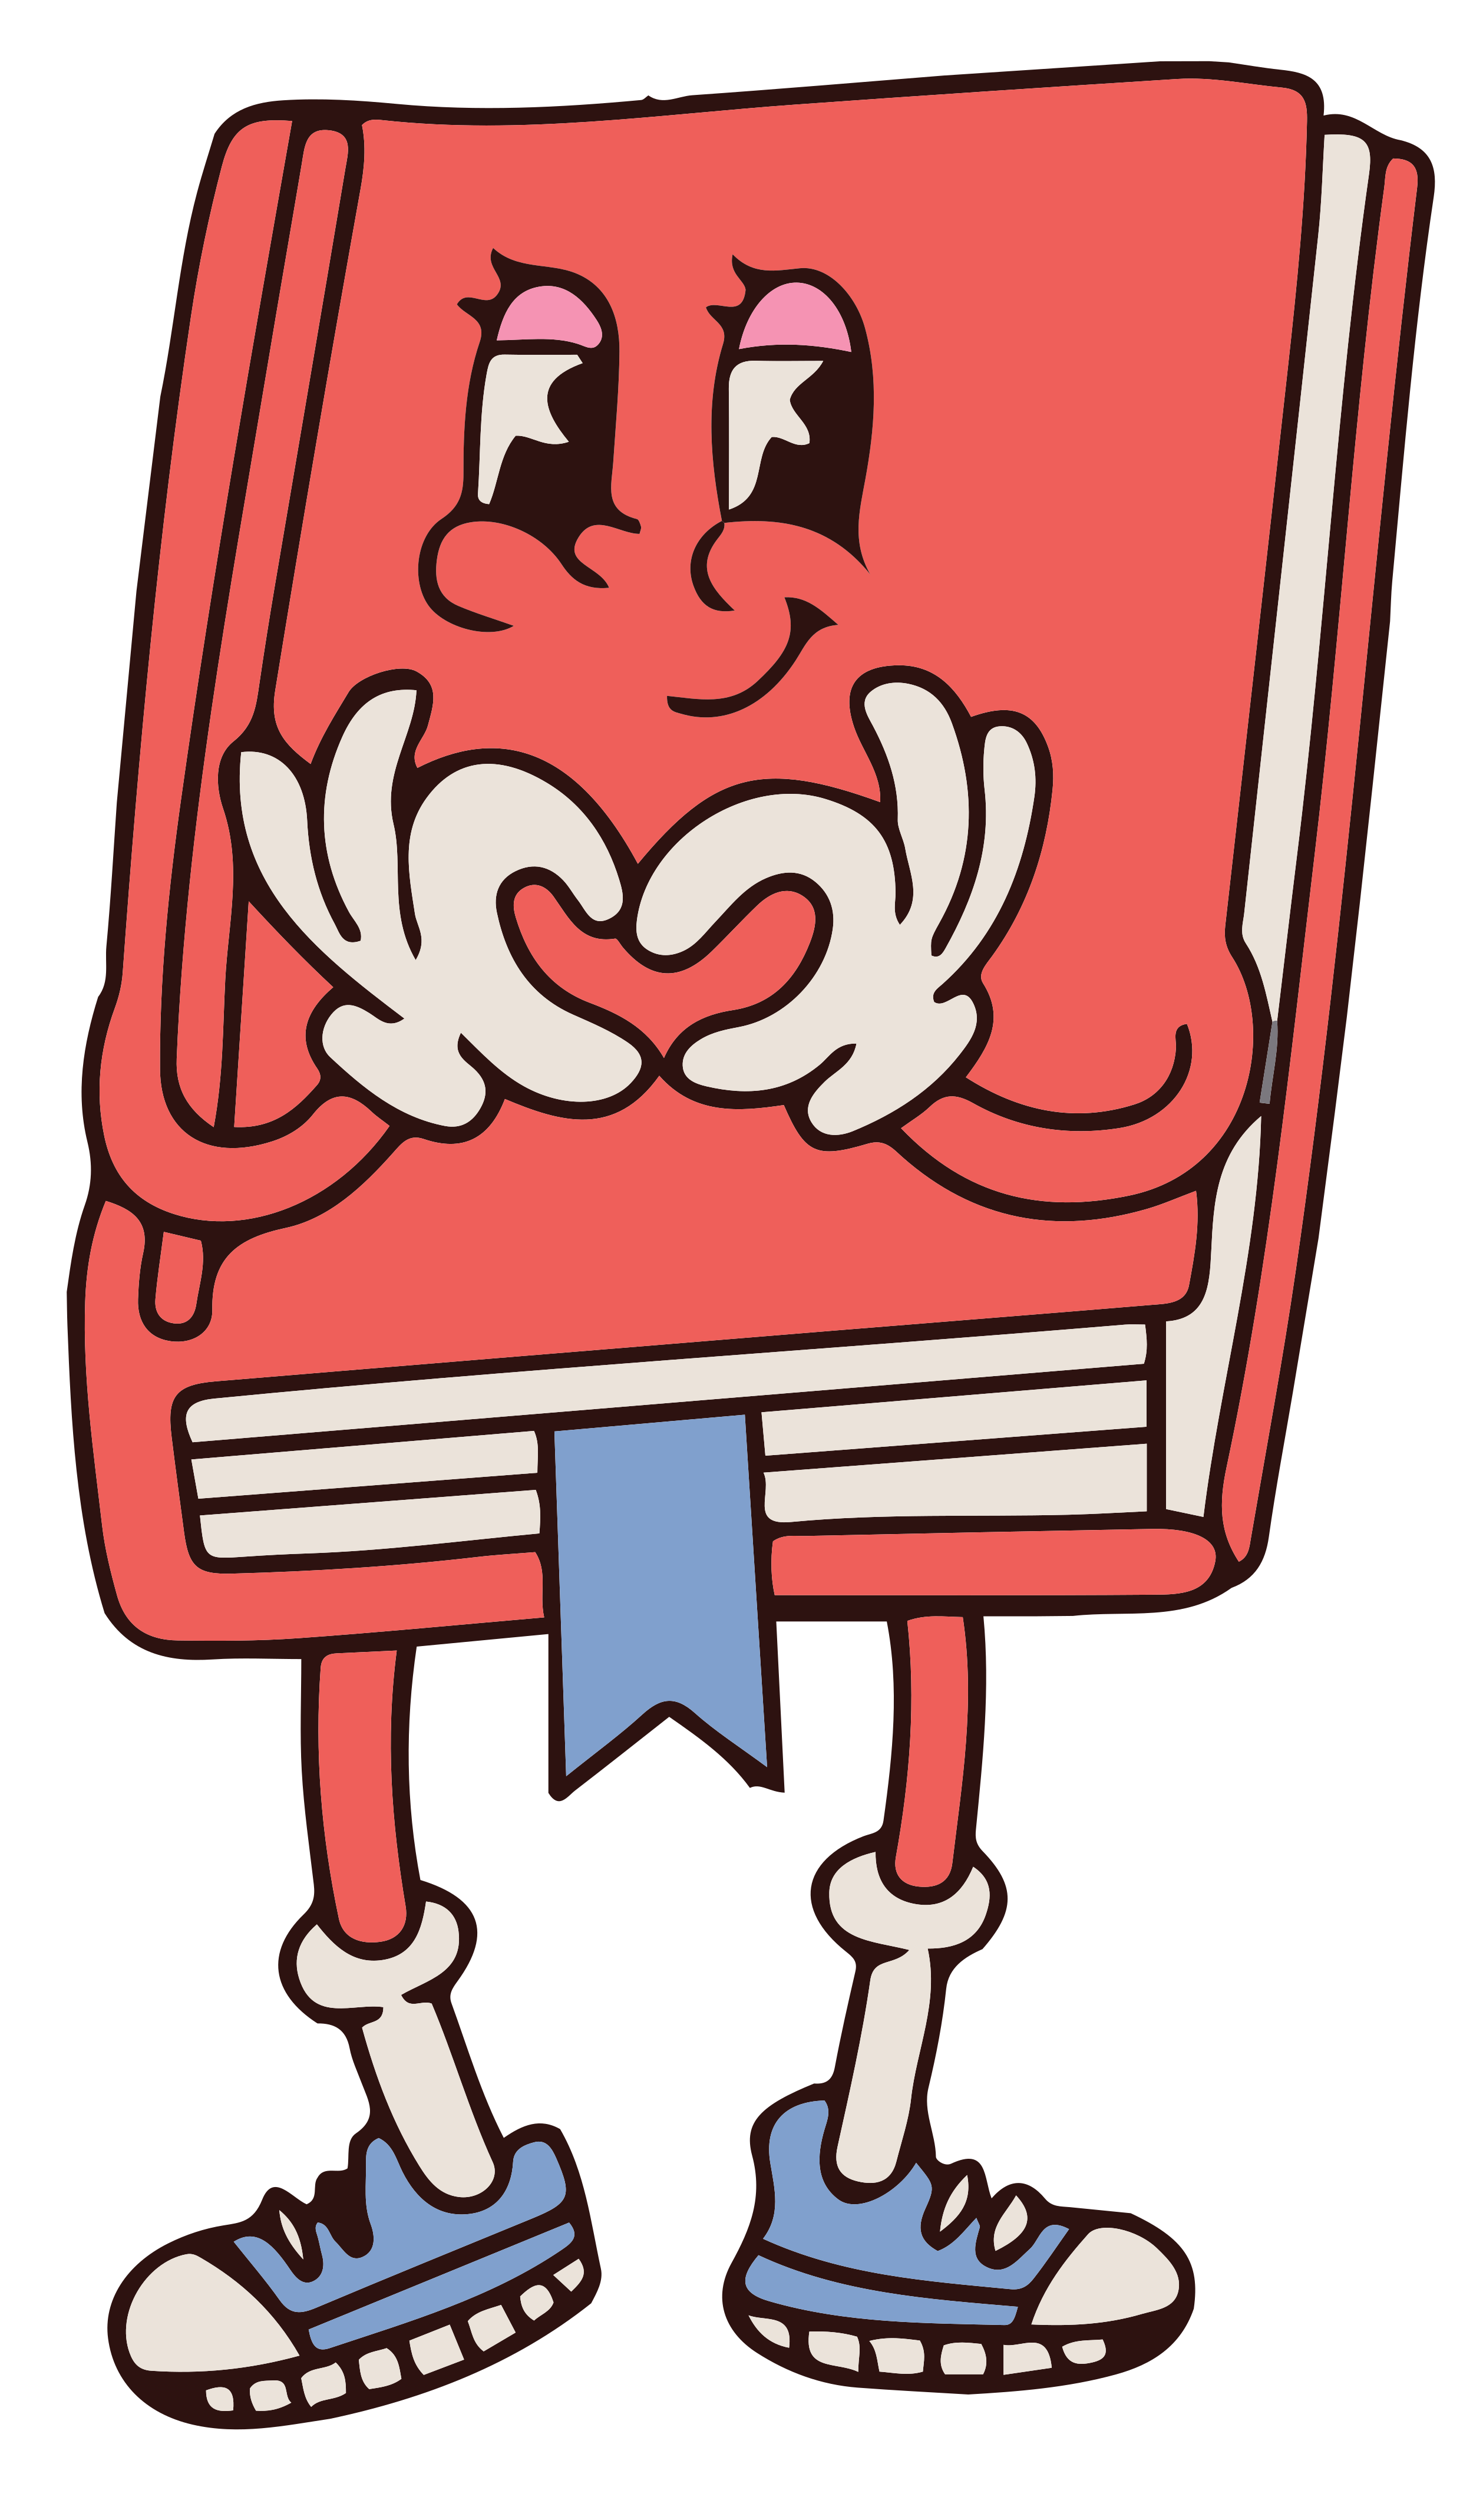 <svg xml:space="preserve" viewBox="102 214.367 183.917 312.048" y="0px" x="0px" xmlns:xlink="http://www.w3.org/1999/xlink" xmlns="http://www.w3.org/2000/svg" id="Layer_1" version="1.1" style="max-height: 500px" width="183.917" height="312.048">
<g>
	<path d="M114.252,338.806c1.47-1.907,0.833-4.196,1.03-6.297c0.561-5.984,0.887-11.99,1.305-17.983&#10;&#9;&#9;c0.817-8.794,1.635-17.592,2.452-26.388c0.993-8.087,1.986-16.176,2.978-24.259c1.751-8.457,2.355-17.127,4.593-25.499&#10;&#9;&#9;c0.656-2.453,1.448-4.87,2.18-7.31c2.015-3.115,5.139-3.964,8.554-4.182c4.734-0.302,9.447,0.004,14.162,0.449&#10;&#9;&#9;c10.2,0.964,20.383,0.457,30.555-0.486c0.312-0.029,0.595-0.378,0.892-0.578c1.819,1.283,3.677,0.108,5.477-0.018&#10;&#9;&#9;c10.477-0.733,20.943-1.623,31.419-2.461c8.994-0.593,17.982-1.185,26.967-1.777c2.058-0.004,4.117-0.007,6.158-0.014&#10;&#9;&#9;c0.798,0.048,1.614,0.099,2.43,0.15c2.149,0.31,4.29,0.689,6.447,0.914c3.205,0.335,5.947,1.084,5.408,5.725&#10;&#9;&#9;c4.033-1.026,6.243,2.488,9.589,3.069c3.845,0.927,4.72,3.373,4.163,7.098c-2.381,15.924-3.702,31.97-5.178,47.996&#10;&#9;&#9;c-0.152,1.648-0.182,3.307-0.269,4.962c-0.736,6.926-1.472,13.851-2.207,20.761c-0.519,4.764-1.039,9.544-1.559,14.325&#10;&#9;&#9;c-0.544,4.766-1.088,9.529-1.632,14.293c-0.499,3.981-0.999,7.962-1.498,11.943c-0.681,5.236-1.361,10.471-2.042,15.707&#10;&#9;&#9;c-1.068,6.416-2.136,12.831-3.204,19.247c-1.015,6.009-2.149,12.001-2.996,18.033c-0.432,3.081-1.707,5.252-4.653,6.351&#10;&#9;&#9;c-6.047,4.331-13.134,2.764-19.807,3.504c-1.613,0.016-3.233,0.032-4.853,0.047c0-0.001,0.084-0.001,0.084-0.001&#10;&#9;&#9;c-2.025,0-4.049,0-6.407,0c0.868,9.08-0.08,17.842-0.935,26.608c-0.099,1.014-0.034,1.811,0.841,2.714&#10;&#9;&#9;c4.195,4.329,4.117,7.489-0.024,12.223c-2.24,0.982-4.254,2.317-4.53,4.951c-0.438,4.181-1.232,8.278-2.214,12.355&#10;&#9;&#9;c-0.712,2.953,0.893,5.703,0.931,8.615c0.006,0.438,1.089,1.239,1.897,0.862c4.599-2.145,4.069,1.822,5.052,4.329&#10;&#9;&#9;c2.259-2.616,4.574-2.501,6.672,0.03c0.889,1.072,1.99,0.958,3.109,1.068c2.532,0.248,5.063,0.504,7.594,0.757&#10;&#9;&#9;c6.761,3.166,8.709,6.114,7.872,11.918c-1.599,4.691-5.241,6.979-9.734,8.212c-6.027,1.654-12.219,2.139-18.427,2.498&#10;&#9;&#9;c-4.601-0.28-9.205-0.506-13.799-0.856c-4.556-0.347-8.754-1.887-12.581-4.338c-4.193-2.685-5.552-6.92-3.179-11.216&#10;&#9;&#9;c2.358-4.267,3.956-8.26,2.578-13.404c-1.135-4.235,1.122-6.307,7.733-9.005c1.473,0.109,2.287-0.419,2.588-2.029&#10;&#9;&#9;c0.75-4.008,1.648-7.99,2.568-11.964c0.287-1.239-0.269-1.749-1.171-2.467c-6.649-5.288-5.698-11.354,2.182-14.408&#10;&#9;&#9;c1.015-0.393,2.277-0.381,2.499-1.954c1.177-8.358,1.999-16.707,0.41-24.853c-4.775,0-9.196,0-13.8,0&#10;&#9;&#9;c0.364,7.401,0.705,14.338,1.05,21.371c-1.925-0.086-3.009-1.242-4.341-0.593c-2.634-3.643-6.219-6.195-10.077-8.875&#10;&#9;&#9;c-3.907,3.068-7.791,6.154-11.722,9.179c-0.993,0.764-2.039,2.439-3.36,0.318c0-6.51,0-13.022,0-19.831&#10;&#9;&#9;c-6.123,0.584-11.197,1.067-16.442,1.567c-1.468,9.955-1.337,19.599,0.462,29.135c7.549,2.324,9.06,6.56,4.645,12.619&#10;&#9;&#9;c-0.65,0.893-1.17,1.653-0.764,2.769c2.033,5.588,3.702,11.323,6.528,16.804c2.349-1.646,4.56-2.517,7.038-1.094&#10;&#9;&#9;c3.122,5.388,3.805,11.499,5.088,17.421c0.329,1.516-0.494,2.967-1.212,4.321c-9.615,7.64-20.733,11.894-32.614,14.421&#10;&#9;&#9;c-5.695,0.853-11.339,2.066-17.168,0.722c-5.846-1.348-9.823-5.233-10.543-10.784c-0.609-4.696,2.258-9.22,7.529-11.847&#10;&#9;&#9;c2.194-1.094,4.49-1.852,6.925-2.244c2.03-0.327,3.696-0.448,4.79-3.198c1.387-3.485,3.707-0.258,5.549,0.571&#10;&#9;&#9;c1.613-0.689,0.649-2.362,1.373-3.341c0.863-1.542,2.617-0.358,3.735-1.146c0.266-1.534-0.219-3.499,1.055-4.369&#10;&#9;&#9;c2.886-1.971,1.535-4.079,0.703-6.29c-0.537-1.428-1.213-2.838-1.492-4.319c-0.441-2.343-1.858-3.137-4.02-3.112&#10;&#9;&#9;c-5.811-3.726-6.54-8.958-1.717-13.614c1.201-1.16,1.439-2.237,1.262-3.728c-0.562-4.718-1.242-9.435-1.506-14.173&#10;&#9;&#9;c-0.256-4.599-0.056-9.223-0.056-13.965c-3.739,0-7.426-0.192-11.085,0.045c-5.539,0.358-10.308-0.751-13.475-5.781&#10;&#9;&#9;c-3.602-11.703-4.183-23.791-4.64-35.895c-0.053-1.402-0.06-2.806-0.088-4.202c0.512-3.66,1.012-7.316,2.258-10.844&#10;&#9;&#9;c0.901-2.55,1.002-5.115,0.327-7.875C111.42,350.795,112.387,344.74,114.252,338.806z M261.465,341.79&#10;&#9;&#9;c0.826-6.884,1.63-13.77,2.481-20.651c3.497-28.295,4.964-56.805,8.988-85.045c0.598-4.196-0.56-5.203-5.544-4.891&#10;&#9;&#9;c-0.255,4.158-0.347,8.374-0.798,12.552c-3.046,28.216-6.175,56.422-9.244,84.635c-0.134,1.23-0.604,2.499,0.21,3.742&#10;&#9;&#9;c1.944,2.965,2.543,6.405,3.319,9.777c-0.534,3.365-1.069,6.731-1.603,10.096c0.414,0.051,0.828,0.103,1.243,0.154&#10;&#9;&#9;C260.82,348.7,261.74,345.337,261.465,341.79z M214.503,355.197c8.141,8.517,17.514,10.68,28.475,8.417&#10;&#9;&#9;c15.528-3.205,18.457-21.148,12.88-29.757c-0.861-1.329-1.037-2.505-0.875-3.942c2.622-23.228,5.253-46.456,7.826-69.69&#10;&#9;&#9;c1.131-10.214,2.163-20.439,2.382-30.727c0.049-2.294-0.276-3.93-3.155-4.2c-4.344-0.407-8.66-1.346-13.038-1.07&#10;&#9;&#9;c-15.897,1.003-31.792,2.056-47.68,3.194c-17.151,1.228-34.244,3.834-51.514,1.949c-0.857-0.094-1.819-0.206-2.608,0.611&#10;&#9;&#9;c0.538,2.618,0.311,5.254-0.172,7.945c-3.74,20.854-7.271,41.742-10.664,62.657c-0.748,4.614,1.126,6.71,4.424,9.152&#10;&#9;&#9;c1.252-3.378,3.047-6.144,4.74-8.969c1.2-2.003,6.424-3.717,8.486-2.585c3.008,1.65,2.104,4.175,1.417,6.755&#10;&#9;&#9;c-0.46,1.728-2.463,3.132-1.308,5.288c9.627-4.896,19.332-3.273,27.525,11.97c9.489-11.468,15.583-13.039,30.256-7.697&#10;&#9;&#9;c0.188-3.614-2.207-6.26-3.255-9.352c-1.686-4.972,0.194-7.659,5.484-7.734c4.592-0.065,7.199,2.804,9.12,6.441&#10;&#9;&#9;c5.164-1.857,8.011-0.698,9.626,3.764c0.624,1.726,0.732,3.491,0.548,5.313c-0.761,7.558-3.047,14.56-7.525,20.758&#10;&#9;&#9;c-0.768,1.063-1.903,2.234-1.15,3.427c2.811,4.456,0.674,8.002-2.151,11.729c6.715,4.295,13.686,5.7,21.057,3.383&#10;&#9;&#9;c3.03-0.953,4.971-3.523,5.176-7.029c0.065-1.11-0.63-2.725,1.371-3.025c2.319,5.729-1.624,11.935-8.429,13.009&#10;&#9;&#9;c-6.4,1.01-12.602,0.08-18.273-3.108c-2.142-1.204-3.688-1.2-5.431,0.476C217.069,353.509,215.834,354.223,214.503,355.197z&#10;&#9;&#9; M169.944,416.262c-0.667-2.932,0.527-5.605-1.121-8.146c-2.489,0.204-4.795,0.325-7.084,0.592&#10;&#9;&#9;c-10.22,1.19-20.479,1.81-30.759,2.093c-4.396,0.121-5.419-0.836-6-5.181c-0.528-3.947-1.06-7.894-1.548-11.846&#10;&#9;&#9;c-0.633-5.121,0.434-6.556,5.514-6.979c25.863-2.151,51.73-4.257,77.596-6.365c13.063-1.065,26.129-2.081,39.189-3.172&#10;&#9;&#9;c1.878-0.157,4.294-0.127,4.73-2.47c0.704-3.792,1.425-7.658,0.877-11.776c-2.281,0.851-4.155,1.691-6.107,2.256&#10;&#9;&#9;c-11.323,3.278-21.581,1.47-30.565-6.465c-1.166-1.03-2.163-2.309-4.326-1.666c-6.518,1.937-7.848,1.211-10.474-4.828&#10;&#9;&#9;c-5.654,0.841-11.237,1.248-15.549-3.657c-5.513,7.746-12.275,5.863-19.276,2.9c-1.888,4.976-5.271,6.649-10.14,4.994&#10;&#9;&#9;c-1.868-0.635-2.763,0.539-3.832,1.741c-3.723,4.186-7.986,8.198-13.401,9.361c-6.088,1.307-9.27,3.715-9.16,10.267&#10;&#9;&#9;c0.046,2.715-2.398,4.282-5.223,3.871c-2.826-0.411-4.149-2.441-4.051-5.239c0.067-1.92,0.215-3.871,0.636-5.739&#10;&#9;&#9;c0.891-3.952-1.279-5.49-4.655-6.533c-1.73,4.159-2.432,8.293-2.579,12.565c-0.323,9.409,1.035,18.686,2.117,27.985&#10;&#9;&#9;c0.341,2.932,1.06,5.788,1.848,8.648c1.103,4.006,3.834,5.612,7.599,5.668c5.005,0.075,10.03,0.074,15.02-0.28&#10;&#9;&#9;C149.32,418.144,159.404,417.169,169.944,416.262z M159.548,343.281c2.559,2.521,4.895,5.029,7.894,6.693&#10;&#9;&#9;c4.863,2.697,10.488,2.557,13.294-0.395c1.736-1.827,1.995-3.474-0.344-5.069c-2.14-1.459-4.493-2.446-6.84-3.486&#10;&#9;&#9;c-5.535-2.453-8.313-7.048-9.51-12.733c-0.461-2.188,0.157-4.12,2.335-5.184c2.235-1.092,4.259-0.612,5.943,1.14&#10;&#9;&#9;c0.703,0.732,1.196,1.662,1.826,2.469c1.046,1.339,1.726,3.541,4.115,2.233c2.061-1.128,1.564-3.098,1.049-4.784&#10;&#9;&#9;c-1.55-5.077-4.422-9.299-9.011-12.066c-6.192-3.733-11.455-3.047-15.046,1.89c-3.257,4.479-2.196,9.518-1.446,14.441&#10;&#9;&#9;c0.247,1.622,1.683,3.121,0.094,5.784c-3.399-5.844-1.523-11.78-2.761-16.947c-1.531-6.388,2.619-11.115,2.859-16.736&#10;&#9;&#9;c-4.265-0.427-7.265,1.35-9.261,5.818c-3.281,7.347-3.05,14.694,0.826,21.841c0.62,1.144,1.799,2.114,1.465,3.614&#10;&#9;&#9;c-2.273,0.781-2.638-1.004-3.235-2.097c-2.185-4.004-3.225-8.31-3.44-12.895c-0.269-5.722-3.525-9.135-8.235-8.552&#10;&#9;&#9;c-1.751,16.209,9.194,24.783,20.379,33.253c-2.013,1.423-3.206,0.049-4.403-0.692c-1.694-1.049-3.249-1.659-4.734,0.198&#10;&#9;&#9;c-1.38,1.725-1.515,4.017-0.136,5.305c4.122,3.847,8.501,7.489,14.326,8.595c2.062,0.392,3.494-0.532,4.452-2.252&#10;&#9;&#9;c0.986-1.769,0.827-3.317-0.762-4.823C160.164,346.822,158.259,345.954,159.548,343.281z M208.937,344.627&#10;&#9;&#9;c-0.503,2.658-2.611,3.435-3.986,4.79c-1.457,1.435-2.795,3.106-1.637,5.034c1.118,1.863,3.281,1.891,5.201,1.102&#10;&#9;&#9;c5.178-2.127,9.808-5.084,13.301-9.547c1.428-1.825,2.886-3.853,1.737-6.321c-1.352-2.905-3.337,0.822-4.913-0.238&#10;&#9;&#9;c-0.472-1.181,0.407-1.684,1.048-2.258c6.965-6.232,10.129-14.31,11.456-23.321c0.35-2.379,0.074-4.607-0.942-6.748&#10;&#9;&#9;c-0.664-1.399-1.853-2.204-3.383-2.089c-1.713,0.129-1.813,1.694-1.928,2.906c-0.156,1.645-0.147,3.336,0.044,4.978&#10;&#9;&#9;c0.844,7.223-1.413,13.662-4.869,19.808c-0.346,0.615-0.792,1.384-1.777,0.915c-0.104-2.029-0.131-2.044,1.006-4.084&#10;&#9;&#9;c4.487-8.052,4.666-16.355,1.562-24.89c-0.956-2.628-2.657-4.355-5.41-4.93c-1.707-0.357-3.473-0.101-4.747,0.989&#10;&#9;&#9;c-1.527,1.307-0.351,3.029,0.292,4.243c1.952,3.685,3.25,7.438,3.102,11.681c-0.042,1.197,0.722,2.401,0.929,3.633&#10;&#9;&#9;c0.527,3.132,2.319,6.407-0.668,9.533c-0.985-1.469-0.526-2.776-0.539-4c-0.068-6.484-2.519-9.803-8.777-11.715&#10;&#9;&#9;c-9.777-2.986-22.184,4.987-23.513,15.115c-0.193,1.473-0.046,2.865,1.357,3.733c1.428,0.884,2.963,0.8,4.426,0.126&#10;&#9;&#9;c1.68-0.774,2.736-2.292,3.97-3.591c1.937-2.04,3.663-4.326,6.356-5.491c2.143-0.928,4.295-1.088,6.177,0.464&#10;&#9;&#9;c1.803,1.487,2.496,3.533,2.165,5.868c-0.837,5.909-5.811,11.135-11.739,12.254c-1.65,0.311-3.263,0.632-4.724,1.511&#10;&#9;&#9;c-1.272,0.765-2.346,1.78-2.273,3.304c0.082,1.699,1.592,2.262,2.968,2.582c5.101,1.183,9.917,0.81,14.163-2.716&#10;&#9;&#9;C205.576,346.258,206.413,344.588,208.937,344.627z M150.642,354.912c-0.873-0.682-1.616-1.168-2.247-1.77&#10;&#9;&#9;c-2.575-2.457-4.889-2.733-7.319,0.342c-1.263,1.598-3.109,2.721-5.096,3.359c-8.225,2.641-13.945-1.092-14-9.008&#10;&#9;&#9;c-0.077-11.269,1.065-22.571,2.636-33.765c3.973-28.304,8.905-56.454,13.858-84.597c-5.442-0.446-7.469,0.673-8.778,5.675&#10;&#9;&#9;c-1.609,6.147-2.903,12.362-3.846,18.675c-4.062,27.197-6.553,54.55-8.527,81.96c-0.111,1.544-0.457,2.982-1,4.461&#10;&#9;&#9;c-1.892,5.151-2.436,10.464-1.31,15.898c1.025,4.949,3.769,8.188,8.711,9.771C132.855,368.836,143.937,364.523,150.642,354.912z&#10;&#9;&#9; M172.693,436.087c3.76-3.017,6.77-5.2,9.497-7.694c2.283-2.087,4.113-2.392,6.569-0.196c2.589,2.314,5.559,4.201,9.022,6.761&#10;&#9;&#9;c-0.962-15.229-1.858-29.412-2.78-43.997c-8.058,0.708-15.685,1.378-23.779,2.089C171.708,407.261,172.183,421.172,172.693,436.087&#10;&#9;&#9;z M256.68,409.312c1.246-0.599,1.322-1.856,1.509-2.95c1.909-11.136,3.984-22.248,5.604-33.427&#10;&#9;&#9;c6.502-44.883,9.667-90.143,15.147-135.142c0.312-2.558-0.564-3.618-2.989-3.645c-1.097,1.016-0.944,2.37-1.115,3.621&#10;&#9;&#9;c-3.787,27.752-5.411,55.729-8.719,83.531c-3.034,25.501-5.626,51.079-10.969,76.222&#10;&#9;&#9;C254.177,402.084,254.258,405.617,256.68,409.312z M244.973,379.71c-0.998,0-1.755-0.055-2.502,0.008&#10;&#9;&#9;c-37.9,3.17-75.866,5.537-113.724,9.232c-3.79,0.37-4.231,2.161-2.704,5.451c39.57-3.266,79.221-6.538,118.785-9.803&#10;&#9;&#9;C245.366,382.902,245.203,381.521,244.973,379.71z M128.682,355.067c1.207-6.433,1.13-12.451,1.443-18.401&#10;&#9;&#9;c0.373-7.1,2.173-14.203-0.276-21.383c-0.912-2.673-1.158-6.411,1.3-8.363c2.608-2.07,2.844-4.527,3.244-7.256&#10;&#9;&#9;c0.595-4.066,1.239-8.126,1.924-12.179c2.933-17.351,5.913-34.694,8.803-52.052c0.317-1.903,1.136-4.462-2.05-4.806&#10;&#9;&#9;c-2.933-0.316-3.038,2.085-3.384,4.141c-1.406,8.361-2.864,16.714-4.254,25.078c-4.783,28.765-10.169,57.451-11.369,86.689&#10;&#9;&#9;C123.913,350.178,125.319,352.809,128.682,355.067z M198.729,413.484c16.092,0,31.727,0.064,47.361-0.054&#10;&#9;&#9;c3.122-0.024,6.846-0.065,7.645-4.154c0.525-2.684-2.531-4.155-7.881-4.055c-14.391,0.269-28.782,0.561-43.172,0.881&#10;&#9;&#9;c-1.373,0.031-2.835-0.264-4.17,0.663C198.173,409.163,198.293,411.557,198.729,413.484z M215.54,457.78&#10;&#9;&#9;c-1.889,2.132-4.453,0.808-4.881,3.813c-0.993,6.975-2.566,13.875-4.087,20.765c-0.541,2.448,0.351,3.793,2.521,4.306&#10;&#9;&#9;c2.168,0.512,4.161,0.149,4.825-2.471c0.657-2.593,1.543-5.169,1.831-7.806c0.676-6.183,3.551-12.118,2.078-18.786&#10;&#9;&#9;c3.271,0.032,6.13-0.905,7.265-4.246c0.704-2.075,0.931-4.299-1.582-5.964c-1.372,3.351-3.663,5.343-7.379,4.625&#10;&#9;&#9;c-3.402-0.658-4.856-3.041-4.809-6.477c-3.042,0.694-5.72,2.093-5.78,5.086C205.42,456.658,210.905,456.612,215.54,457.78z&#10;&#9;&#9; M147.208,467.475c1.704,6.188,3.862,11.962,7.158,17.272c1.183,1.906,2.534,3.581,4.948,3.869&#10;&#9;&#9;c2.807,0.335,5.275-2.011,4.206-4.347c-2.978-6.511-4.921-13.42-7.622-19.801c-1.368-0.523-2.819,0.955-3.815-1.08&#10;&#9;&#9;c3.206-1.869,7.828-2.765,7.165-7.952c-0.262-2.05-1.55-3.44-4.053-3.706c-0.499,3.408-1.394,6.711-5.486,7.31&#10;&#9;&#9;c-3.695,0.542-6.061-1.804-8.143-4.457c-2.286,1.976-2.994,4.263-2.212,6.771c1.759,5.636,6.861,3.007,10.514,3.561&#10;&#9;&#9;C149.843,467.095,148.098,466.523,147.208,467.475z M184.903,346.436c1.724-3.942,4.893-5.413,8.607-5.98&#10;&#9;&#9;c5.012-0.766,7.871-3.959,9.611-8.417c0.835-2.14,1.276-4.481-0.983-5.889c-1.979-1.234-4.001-0.278-5.584,1.239&#10;&#9;&#9;c-1.945,1.864-3.763,3.86-5.695,5.738c-3.935,3.825-7.599,3.643-11.091-0.496c-0.325-0.385-0.709-1.141-0.964-1.1&#10;&#9;&#9;c-4.259,0.692-5.753-2.529-7.678-5.232c-0.883-1.24-2.192-1.935-3.686-1.115c-1.503,0.825-1.47,2.277-1.034,3.723&#10;&#9;&#9;c1.479,4.913,4.207,8.735,9.206,10.625C179.246,340.907,182.689,342.59,184.903,346.436z M197.33,398.193&#10;&#9;&#9;c1.189,2.418-1.945,6.673,3.454,6.159c11.526-1.097,23.079-0.62,34.618-0.903c3.291-0.081,6.579-0.287,9.78-0.432&#10;&#9;&#9;c0-3.005,0-5.617,0-8.436C229.278,395.781,213.673,396.959,197.33,398.193z M219.081,495.362c-2.263-1.245-2.669-2.825-1.532-5.316&#10;&#9;&#9;c1.3-2.847,1.064-2.955-1.16-5.701c-2.185,3.756-7.206,6.43-9.704,4.583c-2.849-2.106-2.701-5.454-1.746-8.715&#10;&#9;&#9;c0.339-1.159,0.906-2.442,0.007-3.643c-5.092,0.143-7.58,2.977-6.764,7.82c0.546,3.241,1.381,6.459-0.914,9.438&#10;&#9;&#9;c10.036,4.592,20.498,5.285,30.914,6.296c1.428,0.139,2.206-0.478,2.865-1.318c1.548-1.973,2.937-4.071,4.435-6.182&#10;&#9;&#9;c-3.343-1.754-3.584,1.307-4.904,2.485c-1.518,1.355-2.959,3.327-5.245,2.317c-2.346-1.037-1.514-3.178-0.993-5.051&#10;&#9;&#9;c0.051-0.182-0.153-0.435-0.434-1.153C222.372,492.825,221.145,494.6,219.081,495.362z M151.537,420.398&#10;&#9;&#9;c-2.933,0.138-5.21,0.242-7.487,0.353c-1.156,0.056-1.912,0.484-2.009,1.806c-0.779,10.551,0.08,20.993,2.27,31.315&#10;&#9;&#9;c0.547,2.578,2.851,3.2,5.165,2.887c2.443-0.33,3.563-2.087,3.17-4.431C150.906,441.937,150.091,431.514,151.537,420.398z&#10;&#9;&#9; M131.183,494.2c1.937,2.438,3.961,4.776,5.737,7.288c1.343,1.9,2.704,1.731,4.597,0.932c8.966-3.785,17.982-7.45,26.983-11.15&#10;&#9;&#9;c4.665-1.918,5.002-2.796,2.965-7.464c-0.556-1.274-1.253-2.43-2.79-2.018c-1.171,0.313-2.516,0.838-2.606,2.412&#10;&#9;&#9;c-0.208,3.651-2.053,6.199-5.636,6.552c-3.818,0.377-6.473-1.881-8.175-5.263c-0.782-1.554-1.184-3.409-2.975-4.236&#10;&#9;&#9;c-1.526,0.657-1.607,1.924-1.585,3.247c0.042,2.516-0.345,5.018,0.592,7.526c0.507,1.358,0.73,3.301-1.026,4.074&#10;&#9;&#9;c-1.626,0.716-2.387-0.955-3.378-1.909c-0.785-0.755-0.808-2.238-2.219-2.391c-0.49,0.637-0.15,1.213,0.009,1.807&#10;&#9;&#9;c0.198,0.741,0.328,1.501,0.53,2.242c0.377,1.385,0.137,2.722-1.16,3.305c-1.248,0.561-2.164-0.509-2.813-1.471&#10;&#9;&#9;C136.247,494.743,134.124,492.332,131.183,494.2z M252.257,403.724c2.067-16.852,6.849-33.023,7.211-50.045&#10;&#9;&#9;c-5.649,4.755-5.936,10.804-6.232,16.859c-0.207,4.24-0.458,8.474-5.638,8.777c0,8.177,0,15.846,0,23.431&#10;&#9;&#9;C249.271,403.097,250.523,403.36,252.257,403.724z M245.157,386.673c-16.256,1.348-32.048,2.658-48.077,3.987&#10;&#9;&#9;c0.177,1.97,0.321,3.576,0.486,5.418c16.12-1.225,31.885-2.422,47.591-3.615C245.157,390.379,245.157,388.75,245.157,386.673z&#10;&#9;&#9; M168.896,400.343c-13.966,1.065-27.943,2.132-41.933,3.199c0.584,5.511,0.583,5.491,5.693,5.134&#10;&#9;&#9;c2.557-0.179,5.118-0.308,7.68-0.395c9.717-0.33,19.342-1.594,29.01-2.503C169.497,403.846,169.602,402.223,168.896,400.343z&#10;&#9;&#9; M222.21,416.227c-2.416-0.05-4.549-0.373-6.924,0.472c1.09,9.913,0.333,19.718-1.428,29.473c-0.39,2.161,0.712,3.492,2.88,3.698&#10;&#9;&#9;c2.146,0.204,3.875-0.476,4.168-2.932C222.107,436.893,223.82,426.866,222.21,416.227z M168.676,392.982&#10;&#9;&#9;c-14.21,1.185-28.431,2.37-42.786,3.567c0.359,2.009,0.599,3.351,0.875,4.898c14.297-1.093,28.313-2.166,42.331-3.238&#10;&#9;&#9;C169.098,396.189,169.42,394.656,168.676,392.982z M139.399,508.414c-3.093-5.445-7.276-9.27-12.338-12.209&#10;&#9;&#9;c-0.525-0.304-1.044-0.584-1.785-0.445c-5.139,0.969-8.872,7.422-7.1,12.291c0.484,1.33,1.174,2.149,2.709,2.253&#10;&#9;&#9;C127.067,510.726,133.122,510.136,139.399,508.414z M143.606,337.597c-3.677-3.418-7.024-6.892-10.552-10.722&#10;&#9;&#9;c-0.601,9.322-1.202,18.644-1.816,28.171c4.97,0.262,7.762-2.289,10.338-5.222c0.563-0.641,0.553-1.324,0.029-2.083&#10;&#9;&#9;C138.897,343.81,140.176,340.53,143.606,337.597z M230.773,504.523c5.05,0.241,9.463-0.043,13.774-1.302&#10;&#9;&#9;c1.809-0.528,4.128-0.665,4.587-2.909c0.453-2.215-1.178-3.845-2.655-5.274c-2.481-2.4-7.155-3.426-8.626-1.773&#10;&#9;&#9;C234.978,496.498,232.292,499.905,230.773,504.523z M140.535,505.155c0.357,1.86,0.888,2.905,2.624,2.326&#10;&#9;&#9;c9.979-3.324,20.119-6.268,28.964-12.272c1.24-0.842,2.354-1.698,0.935-3.404C162.282,496.229,151.512,500.65,140.535,505.155z&#10;&#9;&#9; M229.093,502.318c-11.139-0.949-22.248-1.694-32.391-6.44c-2.455,2.917-2.282,4.699,1.348,5.748&#10;&#9;&#9;c9.603,2.774,19.47,2.735,29.318,2.973C228.362,504.622,228.666,503.966,229.093,502.318z M122.452,368.138&#10;&#9;&#9;c-0.401,3.117-0.824,5.752-1.048,8.404c-0.13,1.543,0.56,2.771,2.271,3.014c1.799,0.255,2.621-0.917,2.838-2.412&#10;&#9;&#9;c0.375-2.588,1.299-5.172,0.566-7.909C125.589,368.882,124.25,368.565,122.452,368.138z M211.808,510.411&#10;&#9;&#9;c1.942,0.152,3.564,0.543,5.421,0.003c0.098-1.231,0.461-2.445-0.38-3.883c-1.89-0.221-3.878-0.562-6.308,0.056&#10;&#9;&#9;C211.486,507.699,211.493,508.97,211.808,510.411z M158.153,504.546c-1.861,0.738-3.455,1.369-5.04,1.998&#10;&#9;&#9;c0.267,1.653,0.538,2.987,1.796,4.283c1.593-0.606,3.262-1.241,5.036-1.915C159.286,507.307,158.811,506.148,158.153,504.546z&#10;&#9;&#9; M209.163,510.448c-0.018-1.823,0.474-3.028-0.149-4.396c-1.881-0.543-3.844-0.71-5.96-0.639&#10;&#9;&#9;C202.295,510.448,206.367,509.111,209.163,510.448z M145.193,513.084c0.009-1.456-0.097-2.677-1.279-3.819&#10;&#9;&#9;c-1.249,0.993-3.173,0.45-4.307,1.962c0.265,1.236,0.355,2.508,1.248,3.589C141.996,513.649,143.717,514.086,145.193,513.084z&#10;&#9;&#9; M224.748,510.745c0.692-1.331,0.426-2.559-0.231-3.786c-1.647-0.167-3.148-0.366-4.676,0.176c-0.389,1.229-0.682,2.414,0.161,3.61&#10;&#9;&#9;C221.56,510.745,223.085,510.745,224.748,510.745z M166.38,505.535c-0.678-1.291-1.231-2.342-1.813-3.451&#10;&#9;&#9;c-1.587,0.542-3.092,0.776-4.16,2.027c0.521,1.317,0.618,2.763,1.985,3.775C163.674,507.13,164.944,506.381,166.38,505.535z&#10;&#9;&#9; M227.304,510.813c2.241-0.329,4.073-0.597,6.014-0.882c-0.481-5.01-3.813-2.4-6.014-2.864&#10;&#9;&#9;C227.304,508.333,227.304,509.306,227.304,510.813z M152.12,511.313c-0.26-1.442-0.378-2.915-1.844-3.832&#10;&#9;&#9;c-1.2,0.417-2.504,0.426-3.478,1.453c0.155,1.318,0.184,2.678,1.302,3.665C149.526,512.371,150.894,512.221,152.12,511.313z&#10;&#9;&#9; M228.867,488.415c-1.21,2.231-3.482,3.897-2.569,6.928C230.518,493.28,231.375,491.145,228.867,488.415z M168.683,504.037&#10;&#9;&#9;c0.8-0.754,2.032-1.116,2.431-2.262c-1.02-3.138-2.512-2.364-4.17-0.747C167.052,502.179,167.357,503.227,168.683,504.037z&#10;&#9;&#9; M234.623,507.305c0.59,2.229,1.974,2.367,3.768,1.957c1.632-0.373,2.101-1.158,1.284-2.864&#10;&#9;&#9;C238.01,506.562,236.27,506.344,234.623,507.305z M138.371,514.283c-1.055-0.837-0.017-2.938-2.33-2.768&#10;&#9;&#9;c-0.97,0.071-2.083-0.091-2.82,0.976c-0.107,0.988,0.216,1.907,0.743,2.802C135.376,515.382,136.718,515.219,138.371,514.283z&#10;&#9;&#9; M195.46,503.382c1.034,2.069,2.518,3.572,5.065,4.051C201.095,503.021,197.501,504.181,195.46,503.382z M222.757,485.869&#10;&#9;&#9;c-2.144,2.037-3.109,4.194-3.39,7.076C221.815,491.107,223.426,489.261,222.757,485.869z M173.321,500.425&#10;&#9;&#9;c1.305-1.258,2.261-2.275,0.933-4.099c-0.991,0.631-1.97,1.256-3.177,2.024C171.942,499.15,172.562,499.723,173.321,500.425z&#10;&#9;&#9; M127.725,512.754c0.02,2.372,1.353,2.783,3.386,2.495C131.398,512.28,130.047,511.896,127.725,512.754z M139.865,496.405&#10;&#9;&#9;c-0.299-3.052-1.332-4.791-2.992-6.156C137.061,492.441,137.899,494.259,139.865,496.405z" fill="#2D1210"/>
	<path d="M231.199,416.129c0,0-0.084,0-0.084,0.001C231.116,416.131,231.199,416.129,231.199,416.129z" fill="#EEBB3A"/>
	<path d="M255.407,222.155c-0.816-0.051-1.632-0.102-2.43-0.15C253.799,222.057,254.603,222.106,255.407,222.155z" fill="#EEBB3A"/>
	<path d="M214.503,355.197c1.331-0.974,2.566-1.688,3.565-2.649c1.743-1.677,3.289-1.68,5.431-0.476&#10;&#9;&#9;c5.67,3.188,11.872,4.118,18.273,3.108c6.806-1.074,10.748-7.28,8.429-13.009c-2.001,0.3-1.307,1.915-1.371,3.025&#10;&#9;&#9;c-0.205,3.506-2.146,6.076-5.176,7.029c-7.37,2.317-14.341,0.912-21.057-3.383c2.825-3.727,4.962-7.273,2.151-11.729&#10;&#9;&#9;c-0.753-1.193,0.382-2.364,1.15-3.427c4.478-6.198,6.764-13.2,7.525-20.758c0.184-1.823,0.076-3.588-0.548-5.313&#10;&#9;&#9;c-1.615-4.463-4.462-5.621-9.626-3.764c-1.921-3.636-4.529-6.506-9.12-6.441c-5.29,0.075-7.17,2.762-5.484,7.734&#10;&#9;&#9;c1.048,3.093,3.443,5.738,3.255,9.352c-14.673-5.341-20.768-3.771-30.256,7.697c-8.192-15.243-17.898-16.866-27.525-11.97&#10;&#9;&#9;c-1.154-2.156,0.849-3.56,1.308-5.288c0.686-2.579,1.591-5.105-1.417-6.755c-2.063-1.131-7.286,0.583-8.486,2.585&#10;&#9;&#9;c-1.693,2.825-3.488,5.591-4.74,8.969c-3.298-2.442-5.172-4.538-4.424-9.152c3.392-20.914,6.924-41.803,10.664-62.657&#10;&#9;&#9;c0.483-2.691,0.71-5.327,0.172-7.945c0.789-0.817,1.752-0.704,2.608-0.611c17.27,1.885,34.364-0.721,51.514-1.949&#10;&#9;&#9;c15.888-1.137,31.782-2.19,47.68-3.194c4.378-0.276,8.694,0.663,13.038,1.07c2.879,0.27,3.204,1.906,3.155,4.2&#10;&#9;&#9;c-0.219,10.288-1.251,20.513-2.382,30.727c-2.573,23.234-5.204,46.461-7.826,69.69c-0.162,1.437,0.014,2.613,0.875,3.942&#10;&#9;&#9;c5.577,8.61,2.647,26.552-12.88,29.757C232.017,365.877,222.643,363.714,214.503,355.197z M192.441,279.641&#10;&#9;&#9;c6.925-0.79,13.233,0.233,18.218,6.43c-2.362-4.145-1.327-7.97-0.614-11.881c1.142-6.267,1.688-12.541-0.042-18.881&#10;&#9;&#9;c-1.099-4.029-4.474-7.828-8.154-7.458c-2.975,0.299-5.786,0.951-8.373-1.746c-0.54,2.475,1.471,3.187,1.621,4.434&#10;&#9;&#9;c-0.374,3.81-3.479,1.097-4.959,2.185c0.521,1.721,2.92,2.025,2.14,4.57c-2.235,7.288-1.579,14.716-0.143,22.094&#10;&#9;&#9;c-3.266,1.689-4.694,4.964-3.543,8.125c0.915,2.51,2.443,3.502,5.146,3.063c-2.723-2.568-5.013-5.214-2.177-8.9&#10;&#9;&#9;C192.032,281.066,192.556,280.496,192.441,279.641z M178.051,287.741c-1.094-2.755-5.898-2.932-3.81-6.304&#10;&#9;&#9;c1.988-3.21,5.07-0.42,7.615-0.425c0.096-0.415,0.245-0.683,0.187-0.892c-0.099-0.351-0.271-0.9-0.513-0.959&#10;&#9;&#9;c-4.215-1.043-3.15-4.226-2.959-7.095c0.306-4.608,0.74-9.218,0.777-13.83c0.033-4.203-1.354-8.144-5.52-9.785&#10;&#9;&#9;c-3.321-1.308-7.316-0.366-10.253-3.132c-1.337,2.548,2.128,3.67,0.494,5.841c-1.418,1.883-3.714-1.009-5.019,1.198&#10;&#9;&#9;c1.093,1.514,3.844,1.76,2.844,4.715c-1.784,5.273-2.037,10.832-2.024,16.361c0.006,2.443-0.411,4.17-2.744,5.711&#10;&#9;&#9;c-3.226,2.131-3.78,7.773-1.638,10.797c1.989,2.809,7.682,4.356,10.674,2.547c-2.494-0.882-4.772-1.561-6.943-2.488&#10;&#9;&#9;c-2.529-1.08-3.008-3.235-2.667-5.766c0.347-2.581,1.508-4.242,4.255-4.677c3.973-0.629,8.936,1.625,11.302,5.229&#10;&#9;&#9;C173.34,286.665,174.884,288.053,178.051,287.741z M199.935,288.921c1.73,4.284,0.653,6.725-3.353,10.467&#10;&#9;&#9;c-3.405,3.18-7.415,2.236-11.3,1.842c-0.046,1.938,0.949,2,1.779,2.243c5.208,1.525,10.505-0.867,14.274-6.646&#10;&#9;&#9;c1.261-1.933,2.031-4.226,5.336-4.457C204.369,290.362,202.669,288.799,199.935,288.921z" fill="#EF5F5A"/>
	<path d="M169.944,416.262c-10.54,0.907-20.623,1.883-30.725,2.599c-4.989,0.354-10.014,0.354-15.02,0.28&#10;&#9;&#9;c-3.765-0.056-6.496-1.663-7.599-5.668c-0.787-2.86-1.507-5.716-1.848-8.648c-1.082-9.298-2.441-18.576-2.117-27.985&#10;&#9;&#9;c0.147-4.272,0.849-8.405,2.579-12.565c3.376,1.043,5.546,2.581,4.655,6.533c-0.421,1.868-0.568,3.819-0.636,5.739&#10;&#9;&#9;c-0.098,2.798,1.225,4.828,4.051,5.239c2.825,0.411,5.268-1.157,5.223-3.871c-0.11-6.553,3.072-8.96,9.16-10.267&#10;&#9;&#9;c5.415-1.162,9.678-5.175,13.401-9.361c1.069-1.202,1.964-2.376,3.832-1.741c4.87,1.655,8.252-0.017,10.14-4.994&#10;&#9;&#9;c7.001,2.963,13.763,4.847,19.276-2.9c4.312,4.906,9.895,4.499,15.549,3.657c2.627,6.039,3.957,6.765,10.474,4.828&#10;&#9;&#9;c2.163-0.643,3.159,0.636,4.326,1.666c8.984,7.935,19.242,9.742,30.565,6.465c1.953-0.565,3.826-1.405,6.107-2.256&#10;&#9;&#9;c0.549,4.118-0.172,7.983-0.877,11.776c-0.435,2.344-2.851,2.314-4.73,2.47c-13.06,1.091-26.127,2.108-39.189,3.172&#10;&#9;&#9;c-25.866,2.108-51.733,4.214-77.596,6.365c-5.08,0.423-6.147,1.858-5.514,6.979c0.488,3.952,1.021,7.899,1.548,11.846&#10;&#9;&#9;c0.581,4.345,1.604,5.302,6,5.181c10.279-0.284,20.538-0.903,30.759-2.093c2.289-0.267,4.595-0.388,7.084-0.592&#10;&#9;&#9;C170.471,410.657,169.276,413.33,169.944,416.262z" fill="#EF5F5A"/>
	<path d="M159.548,343.281c-1.289,2.674,0.616,3.541,1.692,4.561c1.589,1.507,1.748,3.054,0.762,4.823&#10;&#9;&#9;c-0.958,1.719-2.39,2.643-4.452,2.252c-5.824-1.106-10.203-4.748-14.326-8.595c-1.379-1.287-1.244-3.58,0.136-5.305&#10;&#9;&#9;c1.485-1.857,3.041-1.247,4.734-0.198c1.196,0.741,2.39,2.114,4.403,0.692c-11.185-8.47-22.13-17.044-20.379-33.253&#10;&#9;&#9;c4.71-0.583,7.966,2.83,8.235,8.552c0.215,4.585,1.255,8.892,3.44,12.895c0.597,1.093,0.962,2.878,3.235,2.097&#10;&#9;&#9;c0.334-1.5-0.845-2.471-1.465-3.614c-3.876-7.147-4.108-14.494-0.826-21.841c1.996-4.469,4.996-6.245,9.261-5.818&#10;&#9;&#9;c-0.24,5.621-4.389,10.347-2.859,16.736c1.238,5.167-0.638,11.103,2.761,16.947c1.589-2.662,0.154-4.162-0.094-5.784&#10;&#9;&#9;c-0.75-4.922-1.811-9.962,1.446-14.441c3.591-4.937,8.854-5.623,15.046-1.89c4.589,2.766,7.461,6.989,9.011,12.066&#10;&#9;&#9;c0.515,1.686,1.012,3.656-1.049,4.784c-2.39,1.308-3.069-0.894-4.115-2.233c-0.63-0.807-1.123-1.737-1.826-2.469&#10;&#9;&#9;c-1.684-1.752-3.708-2.232-5.943-1.14c-2.177,1.064-2.796,2.996-2.335,5.184c1.197,5.685,3.975,10.28,9.51,12.733&#10;&#9;&#9;c2.347,1.04,4.7,2.027,6.84,3.486c2.34,1.595,2.081,3.243,0.344,5.069c-2.807,2.952-8.432,3.092-13.294,0.395&#10;&#9;&#9;C164.443,348.31,162.107,345.802,159.548,343.281z" fill="#EBE3DA"/>
	<path d="M208.937,344.627c-2.525-0.039-3.361,1.631-4.565,2.63c-4.246,3.525-9.062,3.898-14.163,2.716&#10;&#9;&#9;c-1.377-0.319-2.886-0.882-2.968-2.582c-0.073-1.524,1.001-2.539,2.273-3.304c1.461-0.879,3.074-1.2,4.724-1.511&#10;&#9;&#9;c5.928-1.119,10.903-6.345,11.739-12.254c0.331-2.335-0.362-4.381-2.165-5.868c-1.882-1.552-4.034-1.392-6.177-0.464&#10;&#9;&#9;c-2.693,1.166-4.419,3.452-6.356,5.491c-1.234,1.299-2.291,2.817-3.97,3.591c-1.463,0.674-2.998,0.758-4.426-0.126&#10;&#9;&#9;c-1.403-0.868-1.55-2.26-1.357-3.733c1.33-10.128,13.736-18.102,23.513-15.115c6.258,1.911,8.709,5.23,8.777,11.715&#10;&#9;&#9;c0.013,1.223-0.445,2.531,0.539,4c2.987-3.126,1.195-6.401,0.668-9.533c-0.207-1.232-0.971-2.435-0.929-3.633&#10;&#9;&#9;c0.148-4.242-1.151-7.996-3.102-11.681c-0.643-1.214-1.819-2.936-0.292-4.243c1.274-1.09,3.04-1.346,4.747-0.989&#10;&#9;&#9;c2.753,0.575,4.454,2.302,5.41,4.93c3.104,8.535,2.925,16.838-1.562,24.89c-1.137,2.04-1.109,2.056-1.006,4.084&#10;&#9;&#9;c0.984,0.468,1.431-0.3,1.777-0.915c3.456-6.146,5.713-12.585,4.869-19.808c-0.192-1.642-0.201-3.333-0.044-4.978&#10;&#9;&#9;c0.115-1.212,0.215-2.777,1.928-2.906c1.53-0.115,2.719,0.69,3.383,2.089c1.016,2.141,1.293,4.369,0.942,6.748&#10;&#9;&#9;c-1.327,9.011-4.491,17.089-11.456,23.321c-0.642,0.574-1.521,1.077-1.048,2.258c1.576,1.06,3.561-2.666,4.913,0.238&#10;&#9;&#9;c1.149,2.468-0.309,4.496-1.737,6.321c-3.493,4.463-8.124,7.42-13.301,9.547c-1.92,0.789-4.082,0.76-5.201-1.102&#10;&#9;&#9;c-1.157-1.928,0.181-3.599,1.637-5.034C206.326,348.061,208.435,347.285,208.937,344.627z" fill="#EBE3DA"/>
	<path d="M150.642,354.912c-6.705,9.611-17.787,13.924-26.917,11c-4.943-1.583-7.686-4.823-8.711-9.771&#10;&#9;&#9;c-1.126-5.434-0.581-10.747,1.31-15.898c0.543-1.479,0.889-2.917,1-4.461c1.973-27.41,4.465-54.762,8.527-81.96&#10;&#9;&#9;c0.943-6.313,2.237-12.528,3.846-18.675c1.309-5.003,3.336-6.121,8.778-5.675c-4.953,28.143-9.885,56.293-13.858,84.597&#10;&#9;&#9;c-1.571,11.194-2.714,22.497-2.636,33.765c0.054,7.916,5.775,11.649,14,9.008c1.987-0.638,3.833-1.76,5.096-3.359&#10;&#9;&#9;c2.43-3.075,4.744-2.8,7.319-0.342C149.026,353.745,149.768,354.231,150.642,354.912z" fill="#EF5F5A"/>
	<path d="M172.693,436.087c-0.51-14.916-0.985-28.826-1.47-43.038c8.094-0.711,15.721-1.381,23.779-2.089&#10;&#9;&#9;c0.921,14.586,1.817,28.768,2.78,43.997c-3.462-2.56-6.433-4.446-9.022-6.761c-2.456-2.196-4.287-1.891-6.569,0.196&#10;&#9;&#9;C179.463,430.887,176.452,433.07,172.693,436.087z" fill="#80A0CD"/>
	<path d="M256.678,409.311c-2.419-3.694-2.5-7.227-1.531-11.789c5.344-25.142,7.935-50.721,10.969-76.222&#10;&#9;&#9;c3.308-27.802,4.933-55.779,8.719-83.531c0.171-1.251,0.018-2.605,1.115-3.621c2.425,0.027,3.3,1.088,2.989,3.645&#10;&#9;&#9;c-5.481,44.999-8.645,90.259-15.147,135.142c-1.619,11.178-3.695,22.291-5.604,33.427&#10;&#9;&#9;C258.001,407.456,257.926,408.714,256.678,409.311z" fill="#EF5F5A"/>
	<path d="M244.973,379.71c0.23,1.811,0.393,3.192-0.144,4.888c-39.564,3.265-79.215,6.537-118.785,9.803&#10;&#9;&#9;c-1.527-3.29-1.087-5.081,2.704-5.451c37.858-3.696,75.824-6.062,113.724-9.232C243.218,379.656,243.975,379.71,244.973,379.71z" fill="#EBE3DA"/>
	<path d="M128.682,355.067c-3.363-2.258-4.77-4.888-4.62-8.533c1.2-29.238,6.586-57.923,11.369-86.689&#10;&#9;&#9;c1.391-8.364,2.848-16.717,4.254-25.078c0.346-2.056,0.45-4.457,3.384-4.141c3.186,0.344,2.367,2.902,2.05,4.806&#10;&#9;&#9;c-2.89,17.358-5.87,34.701-8.803,52.052c-0.685,4.052-1.329,8.112-1.924,12.179c-0.399,2.729-0.635,5.186-3.244,7.256&#10;&#9;&#9;c-2.458,1.951-2.212,5.69-1.3,8.363c2.449,7.18,0.649,14.283,0.276,21.383C129.813,342.616,129.89,348.633,128.682,355.067z" fill="#EF5F5A"/>
	<path d="M260.876,341.907c-0.776-3.372-1.375-6.812-3.319-9.777c-0.815-1.242-0.344-2.512-0.21-3.742&#10;&#9;&#9;c3.069-28.213,6.198-56.42,9.244-84.635c0.451-4.178,0.543-8.395,0.798-12.552c4.984-0.312,6.141,0.695,5.544,4.891&#10;&#9;&#9;c-4.023,28.24-5.491,56.75-8.988,85.045c-0.85,6.881-1.655,13.767-2.481,20.651C261.253,341.753,261.057,341.792,260.876,341.907z" fill="#EBE3DA"/>
	<path d="M198.729,413.484c-0.435-1.926-0.556-4.32-0.217-6.719c1.335-0.927,2.797-0.632,4.17-0.663&#10;&#9;&#9;c14.39-0.32,28.781-0.612,43.172-0.881c5.35-0.1,8.406,1.37,7.881,4.055c-0.8,4.089-4.523,4.131-7.645,4.154&#10;&#9;&#9;C230.456,413.548,214.821,413.484,198.729,413.484z" fill="#EF5F5A"/>
	<path d="M215.54,457.78c-4.634-1.167-10.12-1.122-9.999-7.156c0.06-2.993,2.738-4.392,5.78-5.086&#10;&#9;&#9;c-0.046,3.436,1.407,5.819,4.809,6.477c3.716,0.718,6.007-1.274,7.379-4.625c2.512,1.665,2.286,3.889,1.582,5.964&#10;&#9;&#9;c-1.134,3.341-3.994,4.278-7.265,4.246c1.473,6.668-1.402,12.602-2.078,18.786c-0.288,2.638-1.174,5.213-1.831,7.806&#10;&#9;&#9;c-0.664,2.619-2.657,2.983-4.825,2.471c-2.17-0.513-3.061-1.857-2.521-4.306c1.522-6.89,3.095-13.789,4.087-20.765&#10;&#9;&#9;C211.086,458.588,213.65,459.911,215.54,457.78z" fill="#EBE3DA"/>
	<path d="M147.208,467.475c0.891-0.952,2.635-0.38,2.661-2.56c-3.653-0.554-8.756,2.075-10.514-3.561&#10;&#9;&#9;c-0.783-2.508-0.074-4.795,2.212-6.771c2.082,2.654,4.448,4.999,8.143,4.457c4.092-0.6,4.987-3.903,5.486-7.31&#10;&#9;&#9;c2.502,0.265,3.791,1.656,4.053,3.706c0.663,5.187-3.959,6.083-7.165,7.952c0.995,2.035,2.447,0.557,3.815,1.08&#10;&#9;&#9;c2.701,6.381,4.643,13.29,7.622,19.801c1.069,2.336-1.399,4.683-4.206,4.347c-2.413-0.288-3.765-1.963-4.948-3.869&#10;&#9;&#9;C151.069,479.437,148.912,473.663,147.208,467.475z" fill="#EBE3DA"/>
	<path d="M184.903,346.436c-2.214-3.846-5.657-5.529-9.292-6.903c-4.998-1.889-7.726-5.712-9.206-10.625&#10;&#9;&#9;c-0.435-1.445-0.469-2.897,1.034-3.723c1.494-0.82,2.804-0.125,3.686,1.115c1.924,2.703,3.419,5.924,7.678,5.232&#10;&#9;&#9;c0.255-0.041,0.639,0.715,0.964,1.1c3.491,4.139,7.156,4.321,11.091,0.496c1.932-1.878,3.75-3.874,5.695-5.738&#10;&#9;&#9;c1.583-1.518,3.605-2.473,5.584-1.239c2.259,1.408,1.818,3.749,0.983,5.889c-1.74,4.457-4.599,7.651-9.611,8.417&#10;&#9;&#9;C189.796,341.024,186.627,342.494,184.903,346.436z" fill="#EF5F5A"/>
	<path d="M197.33,398.193c16.343-1.234,31.948-2.411,47.852-3.612c0,2.819,0,5.43,0,8.436&#10;&#9;&#9;c-3.2,0.145-6.488,0.351-9.78,0.432c-11.539,0.283-23.092-0.194-34.618,0.903C195.384,404.865,198.519,400.611,197.33,398.193z" fill="#EBE3DA"/>
	<path d="M219.081,495.362c2.064-0.762,3.291-2.536,4.825-4.141c0.28,0.718,0.484,0.971,0.434,1.153&#10;&#9;&#9;c-0.521,1.874-1.353,4.014,0.993,5.051c2.286,1.011,3.727-0.961,5.245-2.317c1.319-1.178,1.561-4.238,4.904-2.485&#10;&#9;&#9;c-1.499,2.111-2.888,4.209-4.435,6.182c-0.659,0.841-1.437,1.457-2.865,1.318c-10.415-1.011-20.877-1.704-30.914-6.296&#10;&#9;&#9;c2.296-2.979,1.461-6.197,0.914-9.438c-0.816-4.843,1.672-7.677,6.764-7.82c0.9,1.201,0.333,2.484-0.007,3.643&#10;&#9;&#9;c-0.955,3.261-1.103,6.609,1.746,8.715c2.498,1.846,7.519-0.827,9.704-4.583c2.224,2.745,2.46,2.853,1.16,5.701&#10;&#9;&#9;C216.411,492.536,216.818,494.116,219.081,495.362z" fill="#80A0CD"/>
	<path d="M151.537,420.398c-1.446,11.116-0.632,21.538,1.109,31.929c0.393,2.344-0.728,4.101-3.17,4.431&#10;&#9;&#9;c-2.315,0.313-4.618-0.308-5.165-2.887c-2.189-10.322-3.049-20.763-2.27-31.315c0.098-1.323,0.854-1.75,2.009-1.806&#10;&#9;&#9;C146.327,420.641,148.605,420.536,151.537,420.398z" fill="#EF5F5A"/>
	<path d="M131.183,494.2c2.942-1.868,5.064,0.543,7.048,3.482c0.649,0.961,1.565,2.032,2.813,1.471&#10;&#9;&#9;c1.298-0.584,1.538-1.92,1.16-3.305c-0.202-0.74-0.331-1.5-0.53-2.242c-0.159-0.594-0.499-1.17-0.009-1.807&#10;&#9;&#9;c1.411,0.153,1.434,1.636,2.219,2.391c0.991,0.954,1.752,2.625,3.378,1.909c1.755-0.773,1.533-2.716,1.026-4.074&#10;&#9;&#9;c-0.937-2.508-0.55-5.01-0.592-7.526c-0.022-1.323,0.059-2.59,1.585-3.247c1.791,0.827,2.193,2.682,2.975,4.236&#10;&#9;&#9;c1.702,3.382,4.357,5.639,8.175,5.263c3.584-0.353,5.429-2.901,5.636-6.552c0.089-1.574,1.435-2.099,2.606-2.412&#10;&#9;&#9;c1.537-0.411,2.234,0.745,2.79,2.018c2.037,4.668,1.701,5.546-2.965,7.464c-9.001,3.7-18.018,7.365-26.983,11.15&#10;&#9;&#9;c-1.893,0.799-3.254,0.968-4.597-0.932C135.144,498.976,133.12,496.638,131.183,494.2z" fill="#80A0CD"/>
	<path d="M252.257,403.724c-1.733-0.364-2.986-0.627-4.659-0.979c0-7.584,0-15.254,0-23.431&#10;&#9;&#9;c5.18-0.303,5.432-4.536,5.638-8.777c0.295-6.054,0.583-12.104,6.232-16.859C259.106,370.701,254.324,386.872,252.257,403.724z" fill="#EBE3DA"/>
	<path d="M245.157,386.673c0,2.077,0,3.707,0,5.79c-15.706,1.193-31.471,2.391-47.591,3.615&#10;&#9;&#9;c-0.165-1.842-0.309-3.448-0.486-5.418C213.109,389.33,228.901,388.021,245.157,386.673z" fill="#EBE3DA"/>
	<path d="M168.896,400.343c0.706,1.88,0.601,3.503,0.449,5.434c-9.668,0.909-19.293,2.174-29.01,2.503&#10;&#9;&#9;c-2.562,0.087-5.123,0.216-7.68,0.395c-5.11,0.358-5.109,0.377-5.693-5.134C140.952,402.474,154.93,401.408,168.896,400.343z" fill="#EBE3DA"/>
	<path d="M222.21,416.227c1.61,10.639-0.103,20.666-1.304,30.711c-0.294,2.455-2.022,3.136-4.168,2.932&#10;&#9;&#9;c-2.168-0.206-3.27-1.537-2.88-3.698c1.761-9.754,2.518-19.559,1.428-29.473C217.661,415.854,219.795,416.177,222.21,416.227z" fill="#EF5F5A"/>
	<path d="M168.676,392.982c0.745,1.674,0.423,3.206,0.42,5.227c-14.017,1.072-28.034,2.144-42.331,3.238&#10;&#9;&#9;c-0.276-1.547-0.516-2.89-0.875-4.898C140.245,395.352,154.465,394.167,168.676,392.982z" fill="#EBE3DA"/>
	<path d="M139.399,508.414c-6.277,1.721-12.331,2.311-18.514,1.891c-1.535-0.104-2.225-0.923-2.709-2.253&#10;&#9;&#9;c-1.772-4.869,1.961-11.322,7.1-12.291c0.74-0.14,1.26,0.14,1.785,0.445C132.123,499.144,136.306,502.969,139.399,508.414z" fill="#EBE3DA"/>
	<path d="M143.606,337.597c-3.43,2.932-4.709,6.213-2,10.143c0.523,0.76,0.534,1.443-0.029,2.083&#10;&#9;&#9;c-2.576,2.934-5.368,5.484-10.338,5.222c0.614-9.527,1.215-18.849,1.816-28.171C136.583,330.706,139.929,334.18,143.606,337.597z" fill="#EF5F5A"/>
	<path d="M230.773,504.523c1.519-4.618,4.205-8.025,7.08-11.258c1.47-1.653,6.145-0.628,8.626,1.773&#10;&#9;&#9;c1.477,1.429,3.108,3.059,2.655,5.274c-0.459,2.244-2.778,2.381-4.587,2.909C240.237,504.48,235.823,504.764,230.773,504.523z" fill="#EBE3DA"/>
	<path d="M140.535,505.155c10.977-4.506,21.747-8.927,32.522-13.349c1.42,1.706,0.306,2.562-0.935,3.404&#10;&#9;&#9;c-8.845,6.004-18.985,8.947-28.964,12.272C141.422,508.06,140.892,507.015,140.535,505.155z" fill="#80A0CD"/>
	<path d="M229.093,502.318c-0.427,1.648-0.73,2.305-1.724,2.281c-9.848-0.239-19.715-0.2-29.318-2.973&#10;&#9;&#9;c-3.629-1.048-3.803-2.83-1.348-5.748C206.845,500.624,217.954,501.368,229.093,502.318z" fill="#80A0CD"/>
	<path d="M122.452,368.138c1.798,0.426,3.137,0.744,4.627,1.097c0.733,2.737-0.191,5.321-0.566,7.909&#10;&#9;&#9;c-0.217,1.494-1.039,2.667-2.838,2.412c-1.711-0.243-2.402-1.47-2.271-3.014C121.628,373.89,122.051,371.255,122.452,368.138z" fill="#EF5F5A"/>
	<path d="M211.808,510.411c-0.314-1.441-0.322-2.713-1.267-3.824c2.431-0.617,4.419-0.277,6.308-0.056&#10;&#9;&#9;c0.841,1.438,0.478,2.652,0.38,3.883C215.371,510.955,213.75,510.564,211.808,510.411z" fill="#EBE3DA"/>
	<path d="M158.153,504.546c0.658,1.603,1.134,2.761,1.792,4.365c-1.774,0.675-3.443,1.309-5.036,1.915&#10;&#9;&#9;c-1.259-1.296-1.53-2.63-1.796-4.283C154.698,505.915,156.291,505.283,158.153,504.546z" fill="#EBE3DA"/>
	<path d="M209.163,510.448c-2.796-1.337-6.868,0-6.11-5.036c2.117-0.07,4.079,0.097,5.96,0.639&#10;&#9;&#9;C209.637,507.42,209.145,508.625,209.163,510.448z" fill="#EBE3DA"/>
	<path d="M145.193,513.084c-1.476,1.002-3.197,0.565-4.338,1.732c-0.892-1.081-0.983-2.354-1.248-3.589&#10;&#9;&#9;c1.134-1.512,3.058-0.968,4.307-1.962C145.096,510.407,145.201,511.628,145.193,513.084z" fill="#EBE3DA"/>
	<path d="M224.748,510.745c-1.663,0-3.188,0-4.746,0c-0.844-1.196-0.551-2.382-0.161-3.61&#10;&#9;&#9;c1.528-0.541,3.029-0.343,4.676-0.176C225.173,508.187,225.44,509.414,224.748,510.745z" fill="#EBE3DA"/>
	<path d="M166.38,505.535c-1.436,0.846-2.706,1.595-3.988,2.351c-1.367-1.012-1.464-2.458-1.985-3.775&#10;&#9;&#9;c1.068-1.25,2.573-1.485,4.16-2.027C165.149,503.192,165.702,504.244,166.38,505.535z" fill="#EBE3DA"/>
	<path d="M227.304,510.813c0-1.508,0-2.48,0-3.746c2.201,0.464,5.533-2.146,6.014,2.864&#10;&#9;&#9;C231.377,510.216,229.545,510.484,227.304,510.813z" fill="#EBE3DA"/>
	<path d="M152.12,511.313c-1.226,0.908-2.594,1.059-4.02,1.285c-1.118-0.987-1.148-2.346-1.302-3.665&#10;&#9;&#9;c0.975-1.027,2.278-1.036,3.478-1.453C151.742,508.398,151.86,509.871,152.12,511.313z" fill="#EBE3DA"/>
	<path d="M228.867,488.415c2.508,2.73,1.651,4.865-2.569,6.928C225.385,492.312,227.657,490.646,228.867,488.415z" fill="#EBE3DA"/>
	<path d="M168.683,504.037c-1.325-0.81-1.63-1.858-1.739-3.009c1.657-1.617,3.15-2.391,4.17,0.747&#10;&#9;&#9;C170.715,502.921,169.483,503.284,168.683,504.037z" fill="#EBE3DA"/>
	<path d="M234.623,507.305c1.647-0.961,3.387-0.743,5.052-0.907c0.817,1.706,0.348,2.491-1.284,2.864&#10;&#9;&#9;C236.597,509.671,235.213,509.533,234.623,507.305z" fill="#EBE3DA"/>
	<path d="M138.371,514.283c-1.653,0.936-2.995,1.099-4.407,1.009c-0.527-0.895-0.85-1.814-0.743-2.802&#10;&#9;&#9;c0.737-1.067,1.85-0.904,2.82-0.976C138.354,511.345,137.316,513.446,138.371,514.283z" fill="#EBE3DA"/>
	<path d="M260.876,341.907c0.181-0.115,0.377-0.155,0.588-0.118c0.276,3.548-0.645,6.91-0.949,10.368&#10;&#9;&#9;c-0.414-0.051-0.828-0.103-1.243-0.154C259.807,348.638,260.342,345.273,260.876,341.907z" fill="#7B787E"/>
	<path d="M195.46,503.382c2.04,0.8,5.634-0.361,5.065,4.051C197.978,506.954,196.495,505.451,195.46,503.382z" fill="#EBE3DA"/>
	<path d="M222.757,485.869c0.668,3.393-0.942,5.239-3.39,7.076C219.648,490.063,220.614,487.906,222.757,485.869z" fill="#EBE3DA"/>
	<path d="M173.321,500.425c-0.759-0.702-1.379-1.275-2.244-2.074c1.207-0.769,2.186-1.393,3.177-2.024&#10;&#9;&#9;C175.582,498.15,174.626,499.167,173.321,500.425z" fill="#EBE3DA"/>
	<path d="M127.725,512.754c2.322-0.858,3.674-0.473,3.386,2.495C129.077,515.536,127.745,515.125,127.725,512.754z" fill="#EBE3DA"/>
	<path d="M139.865,496.405c-1.967-2.145-2.804-3.964-2.992-6.156C138.534,491.614,139.567,493.352,139.865,496.405z" fill="#EBE3DA"/>
	<path d="M178.051,287.741c-3.167,0.312-4.711-1.077-5.944-2.955c-2.366-3.604-7.329-5.858-11.302-5.229&#10;&#9;&#9;c-2.747,0.435-3.908,2.095-4.255,4.677c-0.341,2.531,0.138,4.686,2.667,5.766c2.171,0.927,4.449,1.606,6.943,2.488&#10;&#9;&#9;c-2.992,1.81-8.684,0.262-10.674-2.547c-2.142-3.024-1.588-8.667,1.638-10.797c2.332-1.54,2.749-3.268,2.744-5.711&#10;&#9;&#9;c-0.013-5.529,0.24-11.088,2.024-16.361c1-2.955-1.752-3.201-2.844-4.715c1.305-2.208,3.601,0.685,5.019-1.198&#10;&#9;&#9;c1.635-2.171-1.831-3.293-0.494-5.841c2.937,2.766,6.932,1.824,10.253,3.132c4.165,1.641,5.553,5.582,5.52,9.785&#10;&#9;&#9;c-0.037,4.612-0.47,9.222-0.777,13.83c-0.191,2.869-1.256,6.052,2.959,7.095c0.242,0.06,0.415,0.608,0.513,0.959&#10;&#9;&#9;c0.059,0.209-0.091,0.477-0.187,0.892c-2.544,0.005-5.627-2.785-7.615,0.425C172.152,284.81,176.957,284.986,178.051,287.741z&#10;&#9;&#9; M174.747,259.696c-0.227-0.349-0.454-0.698-0.681-1.047c-3.011,0-6.024,0.049-9.034-0.019c-1.765-0.039-2.022,1.052-2.271,2.425&#10;&#9;&#9;c-0.895,4.942-0.748,9.953-1.081,14.932c-0.047,0.709,0.275,1.219,1.392,1.309c1.187-2.732,1.258-6.059,3.316-8.54&#10;&#9;&#9;c1.988-0.114,3.674,1.748,6.634,0.755C169.878,265.724,168.395,261.959,174.747,259.696z M164.02,256.852&#10;&#9;&#9;c3.59-0.036,6.934-0.555,10.121,0.441c0.999,0.312,1.892,0.994,2.687-0.099c0.714-0.981,0.166-2.11-0.334-2.88&#10;&#9;&#9;c-1.657-2.549-3.879-4.72-7.147-4.164C166.029,250.714,164.799,253.458,164.02,256.852z" fill="#2D1210"/>
	<path d="M192.136,279.389c-1.436-7.377-2.092-14.806,0.143-22.094c0.781-2.546-1.619-2.85-2.14-4.57&#10;&#9;&#9;c1.48-1.088,4.585,1.625,4.959-2.185c-0.15-1.247-2.162-1.959-1.621-4.434c2.588,2.697,5.399,2.045,8.373,1.746&#10;&#9;&#9;c3.68-0.37,7.054,3.429,8.154,7.458c1.73,6.34,1.184,12.614,0.042,18.881c-0.713,3.911-1.748,7.736,0.614,11.881&#10;&#9;&#9;c-4.985-6.197-11.294-7.221-18.218-6.43C192.336,279.561,192.234,279.477,192.136,279.389z M198.358,268.917&#10;&#9;&#9;c1.594-0.153,2.926,1.628,4.704,0.764c0.337-2.411-2.197-3.43-2.45-5.403c0.55-2.121,3.004-2.607,4.177-4.86&#10;&#9;&#9;c-3.119,0-5.769,0.062-8.414-0.018c-2.499-0.075-3.407,1.139-3.376,3.514c0.063,4.854,0.019,9.71,0.019,15.059&#10;&#9;&#9;C197.885,276.367,195.889,271.573,198.358,268.917z M194.266,257.947c4.955-0.963,9.474-0.6,14.023,0.36&#10;&#9;&#9;c-0.613-5.127-3.467-8.629-6.839-8.661C198.229,249.616,195.241,252.906,194.266,257.947z" fill="#2D1210"/>
	<path d="M199.935,288.921c2.734-0.122,4.434,1.441,6.737,3.448c-3.306,0.231-4.075,2.524-5.336,4.457&#10;&#9;&#9;c-3.769,5.779-9.067,8.171-14.274,6.646c-0.83-0.243-1.825-0.305-1.779-2.243c3.885,0.394,7.894,1.339,11.3-1.842&#10;&#9;&#9;C200.588,295.646,201.664,293.205,199.935,288.921z" fill="#2D1210"/>
	<path d="M192.441,279.641c0.115,0.855-0.409,1.425-0.878,2.035c-2.836,3.686-0.545,6.332,2.177,8.9&#10;&#9;&#9;c-2.703,0.44-4.232-0.553-5.146-3.063c-1.152-3.16,0.276-6.435,3.542-8.125C192.234,279.477,192.336,279.561,192.441,279.641z" fill="#2D1210"/>
	<path d="M174.747,259.696c-6.352,2.263-4.87,6.027-1.725,9.816c-2.96,0.992-4.646-0.87-6.634-0.753&#10;&#9;&#9;c-2.058,2.479-2.13,5.806-3.316,8.538c-1.116-0.09-1.439-0.6-1.392-1.309c0.333-4.979,0.186-9.99,1.081-14.932&#10;&#9;&#9;c0.249-1.374,0.507-2.465,2.271-2.425c3.01,0.067,6.022,0.019,9.034,0.019C174.293,258.998,174.52,259.347,174.747,259.696z" fill="#EBE3DA"/>
	<path d="M164.02,256.852c0.779-3.394,2.009-6.138,5.327-6.702c3.268-0.556,5.49,1.615,7.147,4.164&#10;&#9;&#9;c0.5,0.769,1.048,1.898,0.334,2.88c-0.795,1.093-1.688,0.412-2.687,0.099C170.954,256.296,167.61,256.816,164.02,256.852z" fill="#F593B3"/>
	<path d="M198.358,268.917c-2.469,2.656-0.472,7.45-5.341,9.056c0-5.35,0.044-10.205-0.019-15.059&#10;&#9;&#9;c-0.031-2.375,0.877-3.589,3.376-3.514c2.645,0.079,5.295,0.018,8.414,0.018c-1.172,2.253-3.627,2.739-4.177,4.86&#10;&#9;&#9;c0.253,1.973,2.787,2.992,2.45,5.403C201.284,270.545,199.952,268.763,198.358,268.917z" fill="#EBE3DA"/>
	<path d="M194.266,257.947c0.976-5.041,3.963-8.331,7.184-8.301c3.372,0.032,6.226,3.534,6.839,8.661&#10;&#9;&#9;C203.739,257.346,199.22,256.984,194.266,257.947z" fill="#F593B3"/>
</g>
</svg>
